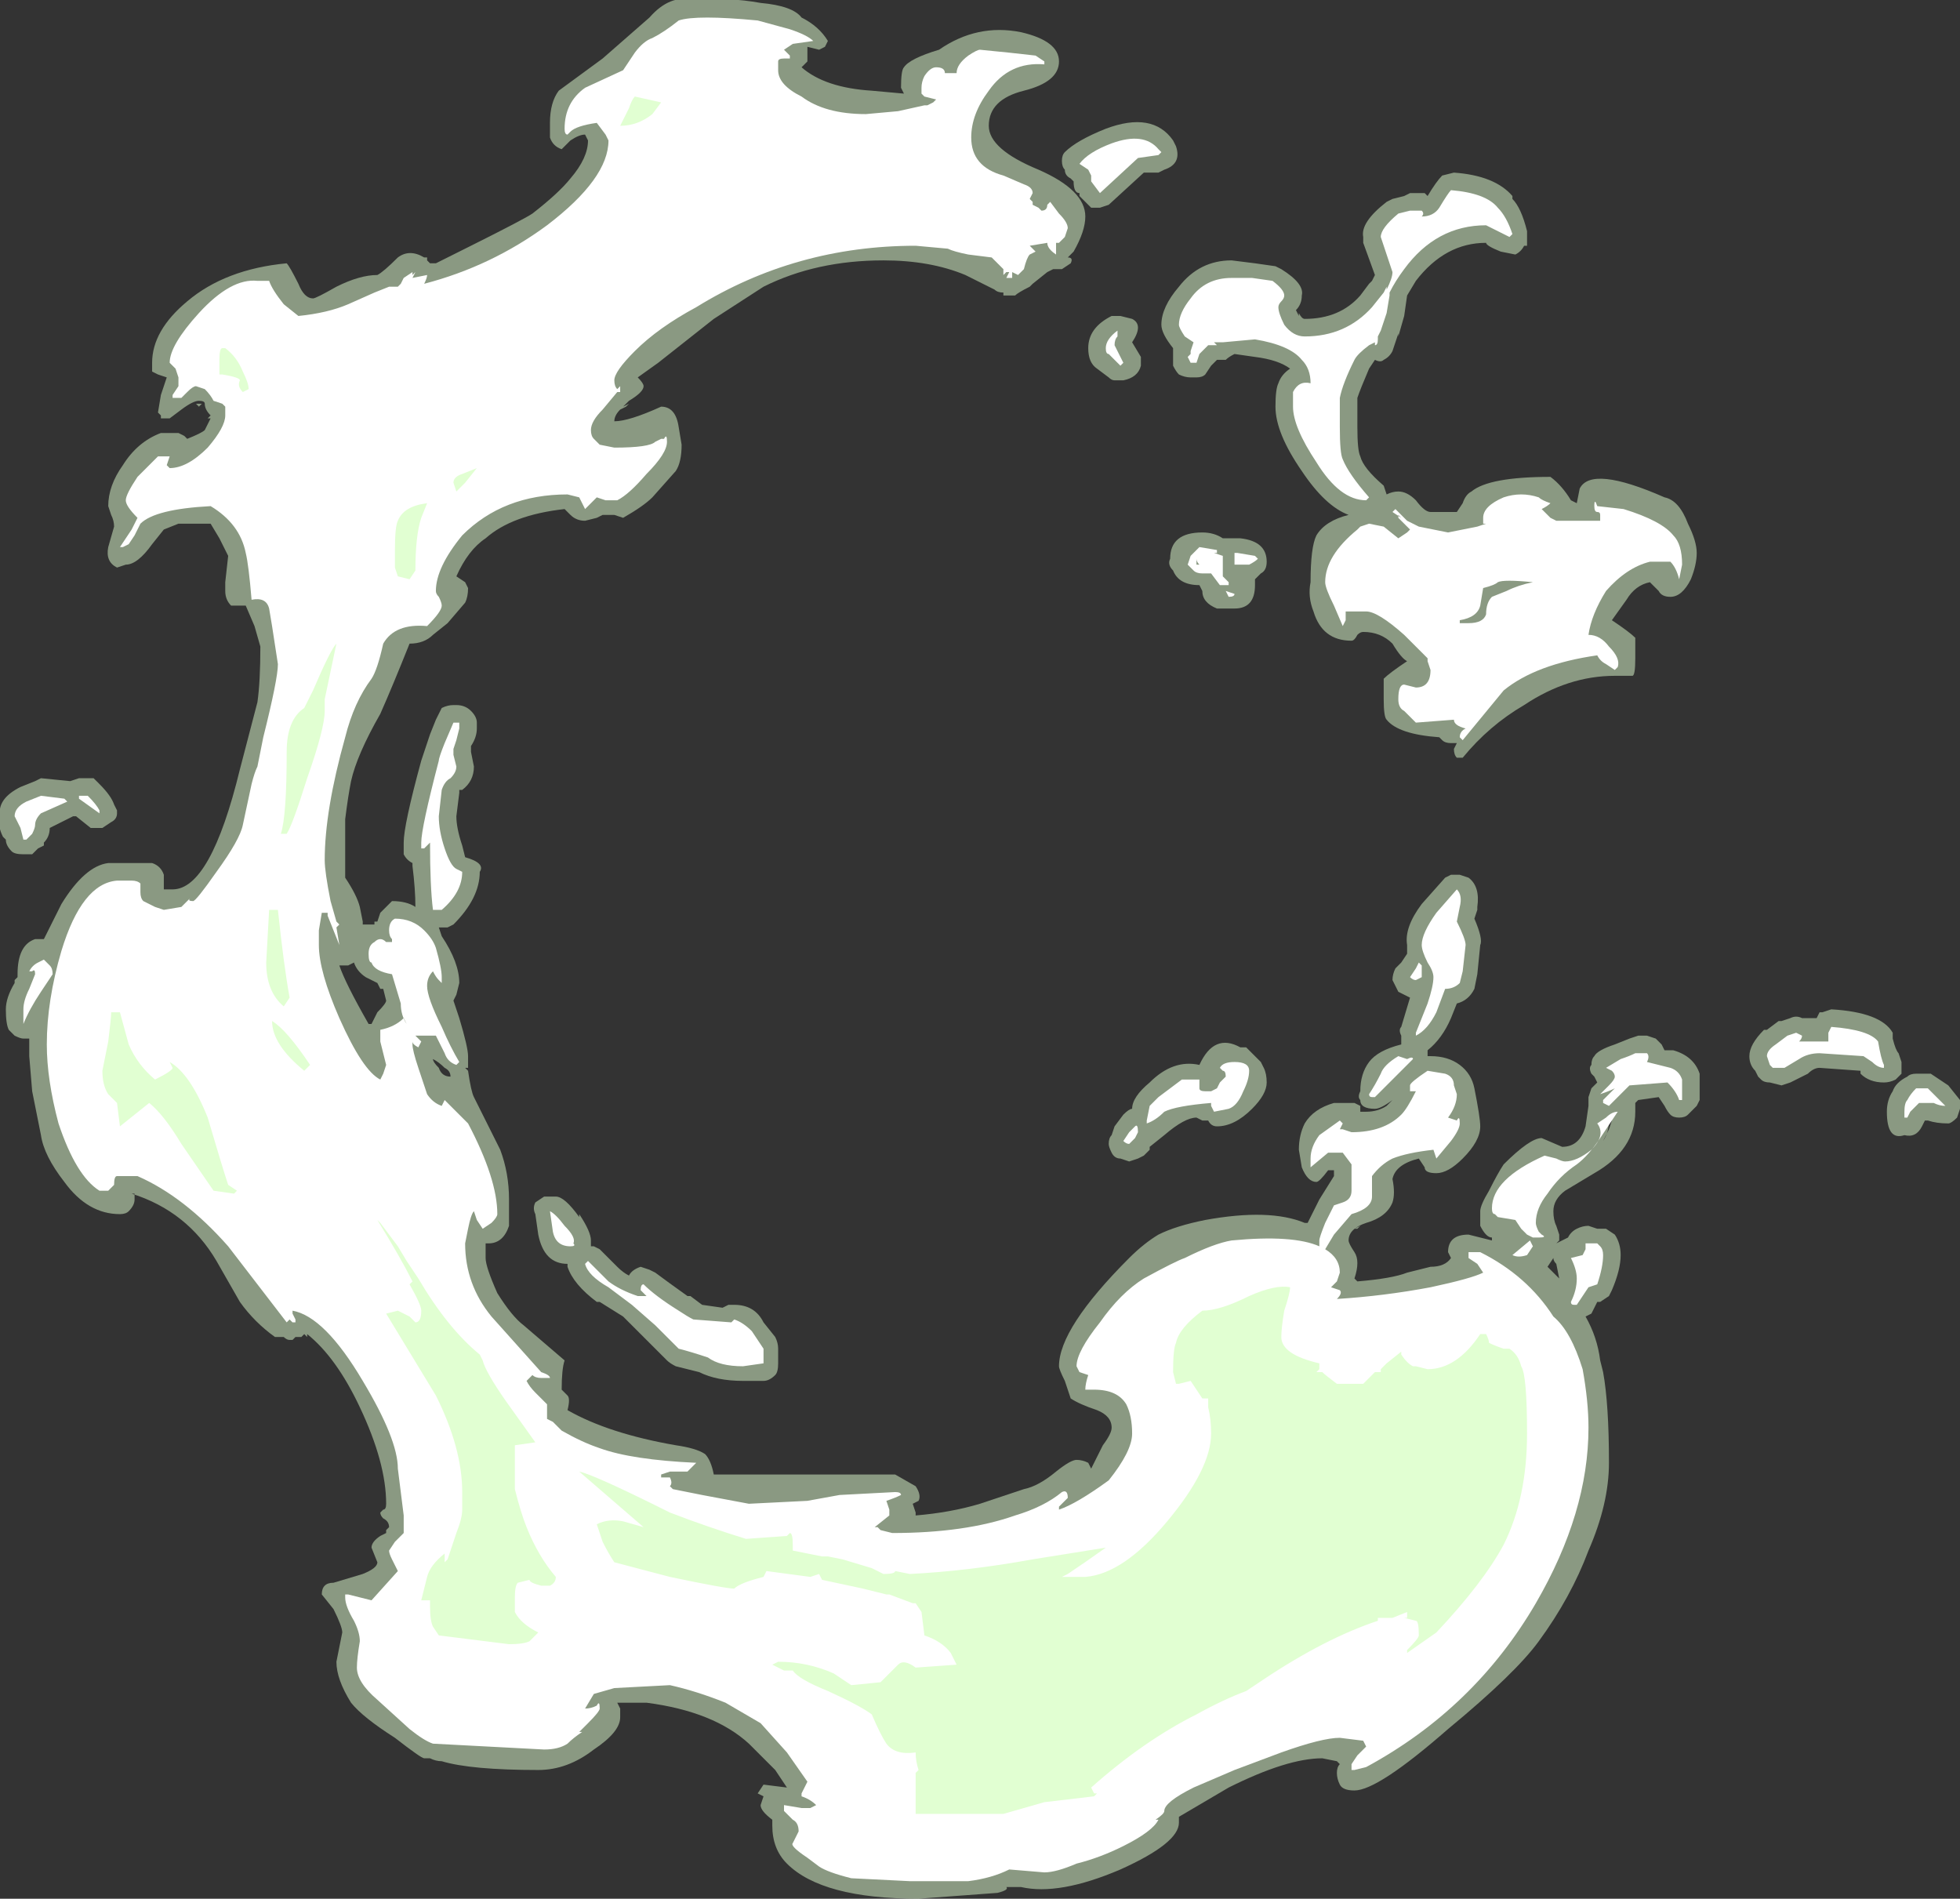 <?xml version="1.0" encoding="UTF-8" standalone="no"?>
<svg xmlns:ffdec="https://www.free-decompiler.com/flash" xmlns:xlink="http://www.w3.org/1999/xlink" ffdec:objectType="shape" height="32.45px" width="33.5px" xmlns="http://www.w3.org/2000/svg">
  <rect width="100%" height="100%" fill="#333333" stroke="none"/>
  <g transform="matrix(1.0, 0.0, 0.0, 1.0, 3.85, 55.75)">
    <path d="M25.0 -46.8 Q25.15 -46.5 25.15 -46.3 25.15 -46.1 25.05 -45.85 24.9 -45.55 24.7 -45.55 24.55 -45.55 24.5 -45.65 L24.35 -45.8 Q24.1 -45.75 23.95 -45.5 L23.7 -45.15 Q24.0 -44.95 24.1 -44.85 L24.1 -44.5 Q24.1 -44.2 24.05 -44.2 L23.75 -44.2 Q22.95 -44.2 22.2 -43.7 21.6 -43.35 21.15 -42.8 L21.05 -42.8 Q21.0 -42.85 21.0 -42.95 L21.05 -43.05 20.95 -43.05 Q20.85 -43.05 20.8 -43.1 L20.75 -43.15 Q20.05 -43.2 19.85 -43.45 19.8 -43.5 19.8 -43.8 19.8 -44.1 19.8 -44.15 19.9 -44.25 20.2 -44.45 20.1 -44.5 19.95 -44.75 19.75 -44.95 19.45 -44.95 19.4 -44.95 19.35 -44.9 19.3 -44.8 19.25 -44.8 18.75 -44.8 18.6 -45.3 18.5 -45.55 18.55 -45.8 18.55 -46.4 18.65 -46.6 18.8 -46.85 19.2 -46.95 18.8 -47.1 18.4 -47.7 17.95 -48.35 17.95 -48.8 17.95 -49.1 18.0 -49.2 18.05 -49.35 18.2 -49.45 18.0 -49.6 17.6 -49.65 L17.25 -49.7 Q17.15 -49.65 17.1 -49.6 L16.95 -49.6 16.85 -49.5 16.75 -49.35 Q16.7 -49.3 16.6 -49.3 L16.5 -49.3 Q16.4 -49.3 16.3 -49.35 16.25 -49.4 16.2 -49.5 L16.2 -49.7 Q16.2 -49.75 16.2 -49.8 16.0 -50.05 16.0 -50.2 16.0 -50.5 16.3 -50.85 16.65 -51.3 17.2 -51.3 L17.6 -51.25 17.95 -51.2 18.05 -51.15 Q18.45 -50.9 18.4 -50.7 18.4 -50.55 18.3 -50.45 L18.35 -50.35 18.35 -50.4 Q18.4 -50.3 18.45 -50.3 19.05 -50.3 19.4 -50.7 L19.55 -50.9 19.6 -50.95 19.65 -51.05 19.45 -51.6 19.45 -51.7 Q19.4 -51.95 19.85 -52.3 L19.95 -52.35 20.15 -52.4 20.25 -52.45 20.5 -52.45 20.55 -52.4 Q20.7 -52.65 20.8 -52.75 L21.0 -52.8 Q21.7 -52.75 22.0 -52.4 L22.0 -52.35 Q22.15 -52.2 22.25 -51.8 L22.25 -51.55 22.2 -51.55 Q22.15 -51.45 22.05 -51.4 L21.8 -51.45 Q21.55 -51.55 21.55 -51.6 20.85 -51.6 20.35 -50.95 L20.2 -50.7 20.15 -50.35 20.05 -50.0 20.05 -50.05 19.95 -49.75 Q19.9 -49.65 19.8 -49.6 19.75 -49.55 19.65 -49.6 L19.55 -49.45 Q19.4 -49.1 19.35 -48.95 L19.35 -48.45 Q19.35 -48.05 19.4 -47.95 19.45 -47.75 19.8 -47.45 L19.85 -47.3 Q19.95 -47.35 20.05 -47.35 20.2 -47.35 20.35 -47.2 20.5 -47.0 20.6 -47.0 L21.05 -47.0 21.15 -47.15 Q21.2 -47.3 21.3 -47.35 21.6 -47.6 22.65 -47.6 22.85 -47.45 23.0 -47.2 L23.1 -47.15 23.15 -47.4 Q23.35 -47.8 24.6 -47.25 24.85 -47.2 25.0 -46.8 M29.15 -37.4 L29.45 -37.2 29.65 -36.95 Q29.7 -36.9 29.65 -36.8 L29.6 -36.65 Q29.5 -36.55 29.45 -36.55 29.25 -36.55 29.1 -36.6 L29.1 -36.6 29.05 -36.6 29.0 -36.5 Q28.9 -36.3 28.7 -36.35 28.4 -36.25 28.4 -36.75 28.4 -36.95 28.5 -37.1 28.55 -37.25 28.75 -37.35 28.8 -37.4 28.9 -37.4 L29.15 -37.4 M25.2 -37.3 L25.2 -36.95 25.15 -36.85 25.0 -36.7 Q24.95 -36.65 24.85 -36.65 24.75 -36.65 24.7 -36.7 24.65 -36.75 24.6 -36.85 L24.5 -37.0 24.15 -36.95 24.1 -36.9 24.1 -36.75 Q24.1 -36.1 23.4 -35.7 L22.9 -35.4 Q22.7 -35.25 22.7 -35.05 22.7 -34.9 22.75 -34.8 L22.8 -34.65 22.8 -34.55 22.75 -34.5 22.95 -34.6 Q23.0 -34.7 23.1 -34.75 23.2 -34.8 23.3 -34.8 L23.45 -34.75 23.6 -34.75 23.75 -34.65 Q23.85 -34.5 23.85 -34.3 23.85 -34.05 23.7 -33.7 L23.65 -33.6 23.5 -33.5 23.45 -33.5 23.35 -33.3 23.25 -33.25 Q23.45 -32.9 23.5 -32.5 L23.55 -32.3 Q23.65 -31.75 23.65 -30.75 23.65 -30.05 23.3 -29.25 23.0 -28.45 22.45 -27.7 22.05 -27.15 20.9 -26.2 19.7 -25.15 19.3 -25.15 19.1 -25.15 19.05 -25.25 19.0 -25.35 19.0 -25.45 19.0 -25.55 19.05 -25.6 L19.0 -25.65 18.75 -25.7 Q18.15 -25.7 17.15 -25.2 L16.3 -24.7 16.3 -24.6 Q16.3 -24.25 15.3 -23.8 14.25 -23.35 13.6 -23.5 L13.35 -23.5 Q13.4 -23.45 13.2 -23.4 L11.85 -23.3 Q10.2 -23.3 9.6 -23.9 9.35 -24.15 9.35 -24.55 9.35 -24.6 9.35 -24.65 9.15 -24.8 9.15 -24.9 L9.2 -25.05 9.1 -25.1 9.2 -25.25 9.6 -25.2 9.4 -25.5 8.95 -25.95 Q8.35 -26.5 7.2 -26.65 L6.7 -26.65 6.75 -26.55 6.75 -26.4 Q6.75 -26.15 6.3 -25.85 5.85 -25.5 5.35 -25.5 4.2 -25.5 3.7 -25.65 3.6 -25.65 3.5 -25.7 L3.4 -25.7 Q3.35 -25.7 2.9 -26.05 2.35 -26.4 2.15 -26.65 1.9 -27.05 1.9 -27.35 L2.0 -27.85 Q2.0 -27.95 1.85 -28.25 L1.65 -28.5 Q1.65 -28.7 1.85 -28.7 L2.35 -28.85 Q2.6 -28.95 2.6 -29.05 L2.5 -29.3 Q2.5 -29.4 2.65 -29.5 L2.75 -29.55 2.75 -29.6 2.8 -29.65 Q2.8 -29.75 2.7 -29.8 2.65 -29.85 2.65 -29.9 L2.7 -29.95 Q2.75 -29.95 2.75 -30.05 2.75 -30.75 2.3 -31.7 1.9 -32.55 1.4 -32.95 L1.4 -32.9 1.35 -32.95 1.3 -32.9 1.2 -32.9 1.15 -32.85 1.1 -32.85 Q1.05 -32.85 1.0 -32.9 L0.85 -32.9 Q0.5 -33.15 0.25 -33.5 L-0.15 -34.2 Q-0.65 -35.05 -1.6 -35.35 L-1.55 -35.35 -1.55 -35.25 Q-1.55 -35.15 -1.65 -35.05 -1.7 -35.0 -1.8 -35.0 -2.35 -35.0 -2.75 -35.55 -3.1 -36.0 -3.15 -36.35 L-3.3 -37.1 -3.35 -37.7 -3.35 -38.0 -3.45 -38.0 Q-3.5 -38.0 -3.6 -38.05 L-3.7 -38.15 Q-3.75 -38.25 -3.75 -38.5 -3.75 -38.7 -3.6 -38.95 L-3.6 -39.0 -3.55 -39.05 -3.55 -39.1 Q-3.55 -39.6 -3.25 -39.7 L-3.1 -39.7 -2.8 -40.3 Q-2.4 -40.95 -2.0 -41.0 L-1.25 -41.0 Q-1.1 -40.95 -1.05 -40.8 L-1.05 -40.55 -0.9 -40.55 Q-0.25 -40.55 0.25 -42.6 L0.55 -43.75 Q0.6 -44.1 0.6 -44.7 L0.5 -45.05 0.35 -45.4 0.1 -45.4 Q0.0 -45.5 0.0 -45.65 L0.0 -45.8 0.05 -46.25 -0.1 -46.55 -0.25 -46.8 -0.8 -46.8 -1.05 -46.7 -1.25 -46.45 Q-1.5 -46.1 -1.7 -46.1 L-1.85 -46.05 Q-2.05 -46.15 -2.0 -46.4 L-1.9 -46.75 Q-1.9 -46.85 -1.95 -46.95 L-2.0 -47.1 Q-2.0 -47.45 -1.75 -47.8 -1.5 -48.2 -1.1 -48.35 L-0.8 -48.35 -0.7 -48.3 -0.65 -48.25 Q-0.4 -48.35 -0.35 -48.4 -0.3 -48.5 -0.25 -48.6 L-0.3 -48.6 -0.25 -48.65 Q-0.35 -48.75 -0.35 -48.85 -0.35 -48.9 -0.45 -48.9 -0.55 -48.9 -0.75 -48.75 L-0.95 -48.6 -1.1 -48.6 -1.1 -48.65 -1.15 -48.7 -1.1 -49.0 -1.0 -49.3 -1.15 -49.35 -1.25 -49.4 -1.25 -49.55 Q-1.25 -50.1 -0.65 -50.6 0.0 -51.15 1.05 -51.25 1.1 -51.2 1.25 -50.9 1.35 -50.65 1.5 -50.65 1.55 -50.65 1.9 -50.85 2.3 -51.05 2.6 -51.05 2.7 -51.1 2.95 -51.35 3.15 -51.5 3.4 -51.35 L3.45 -51.35 3.45 -51.3 3.5 -51.25 3.6 -51.25 4.2 -51.55 Q5.1 -52.0 5.25 -52.1 5.7 -52.45 5.9 -52.7 6.2 -53.05 6.2 -53.35 L6.15 -53.45 Q6.05 -53.45 5.9 -53.35 L5.75 -53.2 Q5.6 -53.25 5.55 -53.4 L5.55 -53.65 Q5.55 -54.0 5.7 -54.2 L6.45 -54.75 7.25 -55.45 Q7.6 -55.85 8.0 -55.75 8.6 -55.8 9.15 -55.7 9.7 -55.65 9.85 -55.45 10.15 -55.3 10.3 -55.05 L10.25 -54.95 10.15 -54.9 9.95 -54.95 9.95 -54.7 9.85 -54.6 Q10.25 -54.25 11.05 -54.2 L11.6 -54.15 11.55 -54.25 Q11.55 -54.55 11.6 -54.6 11.7 -54.75 12.2 -54.9 12.85 -55.35 13.6 -55.2 14.25 -55.05 14.25 -54.7 14.25 -54.35 13.65 -54.2 13.05 -54.05 13.05 -53.6 13.05 -53.2 13.9 -52.85 14.7 -52.5 14.7 -52.05 14.7 -51.8 14.5 -51.45 L14.4 -51.35 Q14.5 -51.35 14.45 -51.25 L14.3 -51.15 14.15 -51.15 14.05 -51.1 13.8 -50.9 13.75 -50.85 Q13.55 -50.75 13.5 -50.7 L13.3 -50.7 13.3 -50.75 Q13.2 -50.75 13.15 -50.8 L12.65 -51.05 Q12.05 -51.3 11.25 -51.3 10.1 -51.3 9.2 -50.85 L8.35 -50.3 7.4 -49.55 7.05 -49.3 Q7.15 -49.2 7.15 -49.15 7.15 -49.05 6.9 -48.9 L6.8 -48.8 6.9 -48.85 6.85 -48.8 6.75 -48.75 Q6.65 -48.65 6.65 -48.55 6.9 -48.55 7.45 -48.8 7.7 -48.8 7.75 -48.45 L7.8 -48.15 Q7.8 -47.85 7.7 -47.7 L7.3 -47.25 Q7.15 -47.1 6.8 -46.9 L6.65 -46.95 6.45 -46.95 6.35 -46.9 6.15 -46.85 Q6.0 -46.85 5.9 -46.95 L5.8 -47.05 Q4.9 -46.95 4.45 -46.55 4.15 -46.35 3.95 -45.9 L4.1 -45.8 4.15 -45.7 Q4.15 -45.55 4.1 -45.45 L3.8 -45.1 3.55 -44.9 Q3.4 -44.75 3.15 -44.75 2.85 -44.0 2.65 -43.55 2.25 -42.85 2.15 -42.4 2.1 -42.15 2.05 -41.75 L2.05 -40.75 Q2.25 -40.45 2.3 -40.25 L2.35 -40.0 2.35 -39.95 2.55 -39.95 2.55 -40.0 2.6 -40.0 2.65 -40.15 2.85 -40.35 Q3.1 -40.35 3.25 -40.25 3.25 -40.55 3.2 -40.95 L3.2 -41.0 Q3.1 -41.05 3.05 -41.15 L3.05 -41.35 Q3.05 -41.65 3.35 -42.75 3.4 -42.9 3.5 -43.2 L3.6 -43.45 Q3.65 -43.55 3.7 -43.65 3.8 -43.7 3.9 -43.7 L3.95 -43.7 Q4.1 -43.7 4.2 -43.6 4.3 -43.5 4.3 -43.4 L4.3 -43.3 Q4.3 -43.15 4.2 -43.0 L4.2 -42.9 4.25 -42.65 Q4.25 -42.4 4.05 -42.25 L4.0 -42.25 4.0 -42.2 3.95 -41.8 Q3.95 -41.6 4.05 -41.3 L4.1 -41.1 Q4.45 -41.0 4.35 -40.85 4.35 -40.4 3.9 -39.95 L3.8 -39.9 3.65 -39.9 3.7 -39.75 Q4.0 -39.3 4.0 -38.95 L3.95 -38.75 3.9 -38.65 4.0 -38.35 Q4.15 -37.85 4.15 -37.7 L4.15 -37.5 4.1 -37.5 4.15 -37.45 Q4.2 -37.1 4.25 -37.0 L4.7 -36.1 Q4.85 -35.7 4.85 -35.25 4.85 -34.95 4.85 -34.8 4.75 -34.5 4.5 -34.5 L4.45 -34.5 4.45 -34.25 Q4.45 -34.1 4.65 -33.65 4.9 -33.25 5.1 -33.1 L5.8 -32.5 Q5.75 -32.35 5.75 -32.0 L5.85 -31.9 Q5.9 -31.85 5.85 -31.65 6.55 -31.25 7.7 -31.05 8.05 -31.0 8.2 -30.9 8.3 -30.8 8.35 -30.55 L11.45 -30.55 11.8 -30.35 Q11.9 -30.2 11.85 -30.1 L11.75 -30.05 11.8 -29.9 11.8 -29.85 Q12.4 -29.9 12.9 -30.05 L13.65 -30.3 Q13.9 -30.35 14.2 -30.6 14.45 -30.8 14.55 -30.8 14.65 -30.8 14.75 -30.75 L14.8 -30.65 15.0 -31.05 Q15.15 -31.25 15.15 -31.35 15.15 -31.55 14.9 -31.65 14.6 -31.75 14.45 -31.85 L14.35 -32.15 Q14.25 -32.35 14.25 -32.4 14.25 -33.05 15.45 -34.25 15.7 -34.5 15.95 -34.65 16.25 -34.8 16.75 -34.9 17.85 -35.1 18.45 -34.85 L18.5 -34.85 18.7 -35.25 18.95 -35.65 18.95 -35.75 18.85 -35.75 Q18.7 -35.55 18.65 -35.55 18.5 -35.55 18.4 -35.8 L18.35 -36.1 Q18.35 -36.35 18.45 -36.55 18.6 -36.8 18.95 -36.9 L19.3 -36.9 19.4 -36.85 19.4 -36.75 19.5 -36.75 Q19.7 -36.75 19.85 -36.85 L19.95 -36.95 Q19.75 -36.8 19.65 -36.8 19.4 -36.8 19.4 -36.95 19.35 -37.0 19.4 -37.1 19.4 -37.4 19.55 -37.6 19.7 -37.8 20.1 -37.9 L20.1 -38.05 Q20.05 -38.15 20.1 -38.2 L20.25 -38.7 Q20.15 -38.75 20.05 -38.8 20.0 -38.9 19.95 -39.0 19.95 -39.1 20.0 -39.2 L20.1 -39.3 20.2 -39.45 20.2 -39.6 Q20.15 -39.9 20.45 -40.3 L20.85 -40.75 20.95 -40.8 21.1 -40.8 21.25 -40.75 Q21.45 -40.6 21.4 -40.25 L21.4 -40.2 21.35 -40.05 Q21.5 -39.7 21.45 -39.6 L21.4 -39.1 21.35 -38.85 Q21.25 -38.65 21.05 -38.6 L20.95 -38.35 Q20.8 -38.0 20.55 -37.8 L20.55 -37.7 20.6 -37.7 Q20.9 -37.7 21.1 -37.55 21.3 -37.4 21.35 -37.15 21.45 -36.65 21.45 -36.5 21.45 -36.25 21.15 -35.95 20.9 -35.7 20.7 -35.7 20.5 -35.7 20.5 -35.8 L20.4 -35.95 Q20.0 -35.85 19.95 -35.6 20.0 -35.35 19.95 -35.2 19.85 -34.95 19.5 -34.85 19.2 -34.75 19.2 -34.55 19.2 -34.5 19.3 -34.35 19.4 -34.2 19.3 -33.9 L19.35 -33.85 Q19.95 -33.9 20.2 -34.0 L20.6 -34.1 Q20.85 -34.1 20.95 -34.25 L20.9 -34.35 Q20.9 -34.65 21.25 -34.65 L21.65 -34.55 21.65 -34.6 Q21.55 -34.6 21.45 -34.8 L21.45 -35.05 Q21.45 -35.15 21.6 -35.4 21.75 -35.7 21.85 -35.85 22.3 -36.3 22.5 -36.3 L22.85 -36.15 Q23.15 -36.15 23.25 -36.5 L23.3 -36.85 23.3 -37.0 23.35 -37.15 23.45 -37.25 23.4 -37.35 23.35 -37.4 Q23.3 -37.5 23.35 -37.55 23.35 -37.65 23.4 -37.7 23.45 -37.8 23.75 -37.9 L24.0 -38.0 24.15 -38.05 24.3 -38.05 24.45 -38.0 24.55 -37.9 24.6 -37.8 24.75 -37.8 Q25.1 -37.7 25.2 -37.4 L25.2 -37.3 M23.55 -36.25 L23.65 -36.45 23.7 -36.6 23.65 -36.6 Q23.65 -36.4 23.55 -36.25 M27.95 -37.45 L27.25 -37.5 Q27.15 -37.5 27.05 -37.4 L26.75 -37.25 26.6 -37.2 26.4 -37.25 Q26.3 -37.25 26.25 -37.3 L26.2 -37.35 26.15 -37.45 Q26.05 -37.55 26.05 -37.7 26.05 -37.9 26.3 -38.15 L26.35 -38.15 26.55 -38.3 26.6 -38.3 26.75 -38.35 Q26.85 -38.4 26.95 -38.35 L27.2 -38.35 27.25 -38.45 27.3 -38.45 27.45 -38.5 Q28.3 -38.45 28.5 -38.1 L28.5 -38.0 Q28.55 -37.8 28.6 -37.75 L28.65 -37.6 28.65 -37.4 28.55 -37.3 Q28.45 -37.25 28.35 -37.25 28.1 -37.25 27.95 -37.4 L27.95 -37.45 M16.25 -53.25 Q16.3 -53.1 16.25 -53.0 16.2 -52.9 16.05 -52.85 L15.95 -52.8 15.7 -52.8 15.1 -52.25 14.95 -52.2 14.8 -52.2 14.6 -52.4 14.6 -52.45 Q14.5 -52.45 14.5 -52.65 L14.45 -52.7 Q14.35 -52.75 14.35 -52.85 14.3 -52.9 14.3 -53.0 14.3 -53.1 14.35 -53.15 14.55 -53.35 15.05 -53.55 15.85 -53.85 16.2 -53.35 L16.25 -53.25 M15.3 -50.35 L15.5 -50.3 Q15.7 -50.2 15.5 -49.9 L15.65 -49.65 Q15.65 -49.55 15.65 -49.5 15.6 -49.3 15.35 -49.25 L15.2 -49.25 Q15.15 -49.25 15.1 -49.3 L14.9 -49.45 Q14.75 -49.55 14.75 -49.8 14.75 -50.15 15.15 -50.35 L15.3 -50.35 M16.15 -46.2 Q16.15 -46.65 16.7 -46.65 16.9 -46.65 17.05 -46.55 L17.35 -46.55 Q17.8 -46.5 17.8 -46.15 17.8 -46.0 17.7 -45.95 L17.6 -45.85 17.6 -45.75 Q17.6 -45.35 17.25 -45.35 L16.95 -45.35 Q16.7 -45.45 16.7 -45.65 L16.65 -45.75 Q16.3 -45.75 16.2 -46.0 16.1 -46.1 16.15 -46.2 M6.1 -53.3 L6.1 -53.3 M0.3 -42.75 L0.3 -42.75 M3.85 -39.6 L3.85 -39.6 M1.95 -39.25 Q2.05 -38.95 2.45 -38.25 L2.5 -38.25 2.6 -38.45 Q2.75 -38.6 2.75 -38.65 L2.7 -38.85 2.65 -38.85 2.6 -38.95 2.4 -39.05 Q2.25 -39.15 2.2 -39.3 L2.1 -39.25 1.95 -39.25 M3.75 -37.5 Q3.65 -37.6 3.55 -37.65 3.55 -37.6 3.65 -37.5 3.7 -37.35 3.85 -37.35 3.85 -37.45 3.75 -37.5 M5.3 -35.2 L5.45 -35.3 5.65 -35.3 Q5.8 -35.3 6.05 -34.95 L6.05 -35.0 Q6.25 -34.7 6.25 -34.55 L6.25 -34.45 6.3 -34.45 6.4 -34.4 6.7 -34.1 Q6.8 -34.0 6.9 -33.95 6.95 -34.05 7.1 -34.1 L7.25 -34.05 7.35 -34.0 Q7.55 -33.85 7.9 -33.6 L7.95 -33.6 8.15 -33.45 8.5 -33.4 8.6 -33.45 8.7 -33.45 Q9.05 -33.45 9.2 -33.15 L9.4 -32.9 Q9.45 -32.8 9.45 -32.7 L9.45 -32.45 Q9.45 -32.3 9.4 -32.25 9.3 -32.15 9.2 -32.15 L8.85 -32.15 Q8.4 -32.15 8.1 -32.3 L7.7 -32.4 Q7.6 -32.45 7.55 -32.5 L6.8 -33.25 6.4 -33.5 6.35 -33.5 Q5.95 -33.8 5.85 -34.1 L5.85 -34.15 Q5.45 -34.15 5.35 -34.65 L5.3 -35.0 Q5.25 -35.1 5.3 -35.2 M7.6 -30.35 L7.55 -30.3 7.6 -30.3 7.6 -30.35 M17.7 -37.6 L17.75 -37.5 Q17.8 -37.4 17.8 -37.25 17.8 -37.05 17.55 -36.8 17.25 -36.5 16.95 -36.5 16.85 -36.5 16.8 -36.6 L16.7 -36.6 16.6 -36.65 Q16.4 -36.65 16.05 -36.35 L15.8 -36.15 15.8 -36.1 15.7 -36.0 15.6 -35.95 15.45 -35.9 15.3 -35.95 Q15.2 -35.95 15.15 -36.05 15.1 -36.15 15.1 -36.2 15.1 -36.3 15.15 -36.35 L15.2 -36.5 15.35 -36.7 Q15.45 -36.8 15.5 -36.8 15.5 -37.0 15.8 -37.25 16.2 -37.65 16.65 -37.55 16.9 -38.1 17.35 -37.85 L17.45 -37.85 17.7 -37.6 M18.9 -35.8 L18.9 -35.8 M22.7 -34.25 L22.6 -34.1 22.8 -33.9 22.75 -34.15 Q22.7 -34.2 22.7 -34.25 M19.4 -34.8 L19.35 -34.75 19.3 -34.75 19.4 -34.8 M-0.5 -48.85 L-0.4 -48.85 -0.45 -48.8 -0.5 -48.85 M-1.05 -49.3 L-1.05 -49.3 M-0.3 -46.8 L-0.3 -46.8 M-2.25 -42.45 L-2.15 -42.35 Q-1.95 -42.15 -1.9 -42.0 L-1.85 -41.9 -1.85 -41.85 Q-1.85 -41.75 -1.95 -41.7 L-2.1 -41.6 -2.3 -41.6 -2.55 -41.8 -2.6 -41.8 -3.0 -41.6 Q-3.0 -41.45 -3.1 -41.35 L-3.1 -41.3 -3.2 -41.25 Q-3.25 -41.2 -3.3 -41.15 L-3.45 -41.15 Q-3.6 -41.15 -3.65 -41.2 -3.75 -41.3 -3.75 -41.4 L-3.8 -41.45 Q-3.9 -41.65 -3.85 -41.8 -3.9 -42.1 -3.5 -42.3 L-3.25 -42.4 -3.15 -42.45 -2.65 -42.4 -2.5 -42.45 -2.25 -42.45" fill="#e1ffd2" fill-opacity="0.502" fill-rule="evenodd" stroke="none"/>
    <path d="M23.5 -46.85 L23.5 -46.95 Q23.5 -47.0 23.45 -47.0 23.4 -47.0 23.4 -47.1 23.4 -47.25 23.45 -47.1 L23.9 -47.05 Q24.55 -46.85 24.75 -46.6 24.9 -46.45 24.9 -46.1 L24.85 -45.85 Q24.8 -46.05 24.7 -46.15 L24.35 -46.15 Q23.95 -46.05 23.6 -45.65 23.35 -45.25 23.3 -44.9 23.5 -44.9 23.65 -44.7 23.85 -44.5 23.8 -44.35 L23.75 -44.3 23.6 -44.4 Q23.5 -44.45 23.45 -44.55 22.4 -44.4 21.85 -43.95 L21.15 -43.1 21.1 -43.15 Q21.1 -43.25 21.2 -43.3 21.0 -43.35 21.0 -43.45 L20.35 -43.4 20.15 -43.6 Q20.05 -43.65 20.05 -43.8 20.05 -44.05 20.15 -44.05 L20.35 -44.0 Q20.6 -44.0 20.6 -44.3 L20.55 -44.45 20.55 -44.5 20.15 -44.9 Q19.7 -45.3 19.5 -45.3 L19.15 -45.3 Q19.15 -45.25 19.15 -45.2 L19.15 -45.15 19.1 -45.05 18.95 -45.4 Q18.8 -45.7 18.8 -45.8 18.8 -46.25 19.35 -46.7 L19.4 -46.75 19.55 -46.8 19.8 -46.75 20.05 -46.55 20.2 -46.65 20.25 -46.7 20.05 -46.9 20.05 -46.95 20.1 -46.9 19.95 -47.0 20.0 -47.05 20.2 -46.85 20.4 -46.75 20.9 -46.65 21.4 -46.75 21.55 -46.8 21.5 -46.8 21.5 -46.9 Q21.5 -47.1 21.85 -47.25 22.15 -47.35 22.45 -47.25 22.5 -47.2 22.65 -47.15 22.6 -47.1 22.5 -47.05 L22.65 -46.9 22.75 -46.85 23.5 -46.85 M29.25 -37.0 L29.4 -36.85 Q29.3 -36.85 29.2 -36.9 L28.95 -36.9 28.8 -36.75 28.75 -36.65 28.7 -36.65 28.7 -36.75 Q28.7 -36.9 28.75 -36.95 28.8 -37.05 28.9 -37.15 L29.1 -37.15 29.25 -37.0 M24.9 -37.3 L24.9 -36.95 24.85 -36.95 Q24.8 -37.1 24.65 -37.25 L24.0 -37.2 23.65 -36.85 23.55 -36.9 23.55 -36.95 23.75 -37.15 Q23.65 -37.1 23.5 -37.05 L23.65 -37.2 Q23.75 -37.3 23.75 -37.35 23.75 -37.4 23.7 -37.45 L23.6 -37.5 23.85 -37.65 Q24.0 -37.7 24.1 -37.75 L24.3 -37.75 Q24.35 -37.7 24.3 -37.6 L24.7 -37.5 Q24.85 -37.45 24.9 -37.3 M23.5 -36.3 Q23.3 -36.0 23.1 -35.85 22.8 -35.65 22.6 -35.35 22.4 -35.1 22.4 -34.85 22.4 -34.8 22.45 -34.7 L22.5 -34.65 Q22.6 -34.6 22.45 -34.6 L22.35 -34.6 22.25 -34.65 22.15 -34.75 22.05 -34.9 21.75 -34.95 21.7 -35.0 Q21.65 -35.0 21.65 -35.1 21.65 -35.6 22.55 -36.0 L22.75 -35.95 Q22.85 -35.9 22.9 -35.9 23.1 -35.9 23.35 -36.1 23.6 -36.35 23.45 -36.55 L23.6 -36.65 Q23.7 -36.75 23.8 -36.75 L23.5 -36.3 M28.0 -37.7 L27.25 -37.75 Q27.05 -37.75 26.9 -37.65 L26.65 -37.5 26.45 -37.5 26.4 -37.55 26.35 -37.7 Q26.35 -37.8 26.5 -37.9 L26.7 -38.05 26.85 -38.1 26.95 -38.05 Q26.95 -38.0 26.9 -37.95 L27.4 -37.95 27.4 -38.1 27.45 -38.2 Q28.1 -38.15 28.25 -37.95 28.3 -37.65 28.35 -37.55 L28.35 -37.5 Q28.25 -37.5 28.15 -37.6 L28.0 -37.7 M23.45 -34.5 L23.5 -34.45 Q23.55 -34.4 23.55 -34.3 23.55 -34.1 23.45 -33.8 L23.3 -33.75 23.1 -33.45 23.05 -33.45 Q23.0 -33.45 23.0 -33.5 23.1 -33.7 23.1 -33.9 23.1 -34.05 23.0 -34.25 L23.2 -34.3 23.25 -34.4 23.25 -34.5 23.45 -34.5 M23.3 -31.35 Q23.3 -29.9 22.4 -28.35 21.35 -26.55 19.5 -25.55 L19.3 -25.5 19.25 -25.5 19.25 -25.6 19.35 -25.75 19.5 -25.9 19.45 -26.0 19.05 -26.05 Q18.75 -26.05 18.05 -25.8 L17.25 -25.5 16.55 -25.2 Q16.05 -24.95 16.05 -24.8 16.05 -24.75 15.9 -24.65 L15.95 -24.65 Q15.85 -24.45 15.35 -24.2 14.95 -24.0 14.55 -23.9 14.2 -23.75 14.0 -23.75 L13.4 -23.8 Q13.1 -23.65 12.7 -23.6 L11.7 -23.6 10.7 -23.65 Q10.3 -23.75 10.15 -23.85 L9.95 -24.0 Q9.65 -24.2 9.7 -24.25 L9.8 -24.45 Q9.8 -24.6 9.7 -24.65 L9.55 -24.8 9.55 -24.9 9.85 -24.85 10.0 -24.85 10.1 -24.9 Q10.0 -25.0 9.85 -25.05 L9.85 -25.1 9.95 -25.3 9.6 -25.8 9.15 -26.3 8.55 -26.65 Q8.05 -26.85 7.6 -26.95 L6.65 -26.9 6.3 -26.8 6.15 -26.55 Q6.25 -26.55 6.35 -26.6 6.4 -26.7 6.4 -26.55 6.4 -26.5 6.2 -26.3 L6.05 -26.15 6.1 -26.15 Q5.95 -26.05 5.85 -25.95 5.7 -25.85 5.45 -25.85 L3.55 -25.95 Q3.4 -26.0 3.15 -26.2 L2.6 -26.7 Q2.25 -27.0 2.25 -27.25 2.25 -27.4 2.3 -27.7 2.3 -27.85 2.2 -28.05 2.05 -28.3 2.05 -28.45 L2.05 -28.5 2.1 -28.5 2.5 -28.4 2.95 -28.9 2.85 -29.1 Q2.8 -29.2 2.8 -29.25 L2.9 -29.4 3.05 -29.55 3.05 -29.85 2.95 -30.65 Q2.95 -31.15 2.35 -32.15 1.7 -33.25 1.15 -33.35 L1.15 -33.3 1.2 -33.2 1.2 -33.15 1.15 -33.15 1.1 -33.2 1.05 -33.15 0.05 -34.45 Q-0.7 -35.3 -1.5 -35.65 L-1.85 -35.65 Q-1.9 -35.65 -1.9 -35.5 L-2.0 -35.4 -2.15 -35.4 Q-2.55 -35.65 -2.85 -36.55 -3.05 -37.3 -3.05 -37.9 -3.05 -38.65 -2.8 -39.5 -2.45 -40.65 -1.85 -40.7 L-1.6 -40.7 Q-1.5 -40.7 -1.45 -40.65 L-1.45 -40.5 Q-1.45 -40.4 -1.4 -40.35 L-1.2 -40.25 -1.05 -40.2 -0.75 -40.25 -0.6 -40.4 Q-0.65 -40.35 -0.55 -40.35 -0.5 -40.35 -0.15 -40.85 0.25 -41.4 0.3 -41.65 L0.45 -42.35 Q0.5 -42.55 0.55 -42.65 L0.65 -43.15 Q0.9 -44.15 0.9 -44.4 L0.8 -45.05 0.75 -45.35 Q0.7 -45.55 0.45 -45.5 0.4 -46.1 0.35 -46.3 0.25 -46.8 -0.25 -47.1 -1.2 -47.05 -1.45 -46.8 L-1.55 -46.6 -1.65 -46.45 -1.75 -46.4 -1.8 -46.4 -1.6 -46.7 -1.5 -46.9 Q-1.7 -47.1 -1.7 -47.2 -1.7 -47.3 -1.5 -47.6 L-1.15 -47.95 -0.95 -47.95 -1.0 -47.8 -0.95 -47.75 Q-0.65 -47.75 -0.3 -48.1 0.0 -48.45 0.0 -48.65 L0.0 -48.8 -0.05 -48.85 -0.2 -48.9 Q-0.25 -49.0 -0.35 -49.1 L-0.5 -49.15 Q-0.55 -49.15 -0.65 -49.05 L-0.75 -48.95 -0.9 -48.95 -0.9 -49.0 -0.8 -49.15 Q-0.8 -49.2 -0.8 -49.3 L-0.85 -49.45 -0.95 -49.55 Q-0.95 -49.85 -0.45 -50.4 0.1 -51.0 0.55 -50.95 L0.75 -50.95 Q0.8 -50.8 1.0 -50.55 L1.25 -50.35 Q1.75 -50.4 2.1 -50.55 L2.55 -50.75 2.8 -50.85 2.95 -50.85 3.0 -50.9 3.05 -51.0 3.2 -51.1 3.2 -51.05 3.25 -51.1 3.2 -51.0 3.45 -51.05 Q3.45 -51.0 3.4 -50.9 4.55 -51.2 5.5 -51.9 6.55 -52.7 6.55 -53.35 L6.5 -53.45 6.35 -53.65 Q6.0 -53.6 5.9 -53.5 L5.85 -53.45 Q5.8 -53.45 5.8 -53.55 5.8 -54.0 6.15 -54.25 L6.8 -54.55 7.0 -54.85 Q7.15 -55.05 7.3 -55.1 7.5 -55.2 7.75 -55.4 8.05 -55.5 9.1 -55.4 L9.65 -55.25 Q9.95 -55.15 10.05 -55.05 L9.7 -55.0 9.55 -54.9 9.65 -54.8 9.65 -54.75 9.55 -54.75 Q9.45 -54.75 9.45 -54.7 L9.45 -54.55 Q9.45 -54.3 9.85 -54.1 10.25 -53.8 10.95 -53.8 L11.5 -53.85 11.95 -53.95 12.0 -53.95 12.1 -54.0 12.15 -54.05 11.95 -54.1 11.9 -54.15 11.9 -54.25 Q11.9 -54.35 11.95 -54.45 12.05 -54.6 12.15 -54.6 12.3 -54.6 12.3 -54.5 L12.5 -54.5 Q12.5 -54.65 12.7 -54.8 12.85 -54.9 12.9 -54.9 L13.4 -54.85 13.85 -54.8 14.0 -54.7 14.0 -54.65 Q13.4 -54.7 13.05 -54.2 12.75 -53.8 12.75 -53.4 12.75 -52.9 13.3 -52.75 L13.65 -52.6 Q13.8 -52.55 13.8 -52.45 L13.75 -52.35 13.8 -52.3 13.8 -52.25 13.9 -52.2 13.95 -52.15 Q14.05 -52.15 14.05 -52.25 L14.1 -52.3 14.25 -52.1 Q14.4 -51.95 14.4 -51.85 L14.35 -51.7 14.25 -51.6 14.2 -51.6 14.2 -51.4 Q14.05 -51.5 14.05 -51.6 L13.75 -51.55 13.85 -51.45 13.75 -51.4 Q13.7 -51.35 13.65 -51.15 L13.55 -51.05 13.45 -51.1 13.45 -51.0 13.35 -51.0 13.4 -51.1 13.35 -51.1 13.3 -51.05 13.3 -51.15 13.25 -51.2 Q13.15 -51.3 13.1 -51.35 L12.7 -51.4 Q12.45 -51.45 12.35 -51.5 L11.8 -51.55 Q9.75 -51.55 8.05 -50.5 7.4 -50.15 7.0 -49.75 6.65 -49.4 6.65 -49.25 6.65 -49.15 6.7 -49.1 L6.75 -49.15 6.75 -49.05 6.7 -49.05 6.45 -48.75 Q6.25 -48.55 6.25 -48.4 6.25 -48.3 6.3 -48.25 L6.4 -48.15 6.65 -48.1 Q7.25 -48.1 7.35 -48.2 L7.45 -48.25 7.5 -48.25 Q7.55 -48.35 7.55 -48.2 7.55 -48.0 7.2 -47.65 6.9 -47.3 6.7 -47.2 L6.5 -47.2 6.35 -47.25 6.15 -47.05 6.05 -47.25 5.85 -47.3 Q4.75 -47.3 4.05 -46.6 3.6 -46.05 3.6 -45.65 3.6 -45.6 3.65 -45.55 3.7 -45.45 3.7 -45.4 3.7 -45.3 3.45 -45.05 2.9 -45.1 2.7 -44.75 2.6 -44.3 2.5 -44.15 2.2 -43.75 2.05 -43.15 1.7 -41.9 1.7 -41.05 1.7 -40.85 1.8 -40.35 L1.9 -40.0 1.95 -39.95 1.9 -39.9 1.95 -39.6 1.75 -40.1 1.75 -40.15 1.65 -40.15 1.6 -39.85 1.6 -39.6 Q1.6 -39.15 1.95 -38.35 2.35 -37.45 2.65 -37.3 L2.7 -37.4 2.75 -37.55 2.65 -37.95 2.65 -38.15 Q2.9 -38.2 3.05 -38.35 L3.1 -38.25 Q3.0 -38.4 3.0 -38.6 L2.85 -39.1 Q2.55 -39.15 2.5 -39.3 2.45 -39.3 2.45 -39.45 2.45 -39.6 2.55 -39.65 2.65 -39.75 2.75 -39.65 L2.85 -39.65 2.85 -39.7 Q2.8 -39.75 2.8 -39.85 2.8 -40.0 2.9 -40.05 3.2 -40.05 3.4 -39.85 3.55 -39.7 3.6 -39.55 3.7 -39.2 3.7 -39.05 L3.7 -38.95 3.65 -39.0 Q3.6 -39.05 3.55 -39.15 3.45 -39.05 3.45 -38.9 3.45 -38.7 3.7 -38.2 3.85 -37.85 4.0 -37.6 L3.95 -37.55 Q3.8 -37.6 3.75 -37.75 L3.6 -38.05 3.25 -38.05 3.35 -37.95 3.3 -37.85 Q3.2 -37.9 3.2 -37.95 L3.2 -37.9 Q3.2 -37.8 3.3 -37.5 3.4 -37.2 3.45 -37.05 3.55 -36.9 3.7 -36.85 L3.75 -36.95 4.15 -36.55 Q4.65 -35.6 4.65 -35.0 4.65 -34.95 4.55 -34.85 L4.4 -34.75 4.3 -34.9 4.25 -35.05 Q4.2 -35.0 4.15 -34.75 L4.1 -34.5 Q4.1 -33.8 4.55 -33.25 L5.4 -32.3 Q5.55 -32.25 5.55 -32.2 L5.4 -32.2 Q5.3 -32.2 5.25 -32.25 5.2 -32.2 5.15 -32.15 5.2 -32.05 5.3 -31.95 L5.5 -31.75 5.5 -31.65 Q5.5 -31.55 5.5 -31.5 L5.6 -31.45 5.75 -31.3 Q6.1 -31.1 6.4 -31.0 6.95 -30.8 8.05 -30.75 L7.9 -30.6 7.6 -30.6 7.45 -30.55 7.45 -30.5 7.6 -30.5 Q7.65 -30.4 7.6 -30.35 L7.65 -30.3 8.15 -30.2 8.95 -30.05 9.95 -30.1 10.5 -30.2 11.45 -30.25 Q11.55 -30.25 11.55 -30.2 11.45 -30.15 11.3 -30.1 L11.35 -29.95 11.35 -29.85 11.1 -29.65 11.15 -29.65 11.2 -29.6 11.4 -29.55 Q12.65 -29.55 13.5 -29.85 14.0 -30.0 14.3 -30.25 14.4 -30.3 14.4 -30.15 L14.25 -30.0 14.25 -29.95 Q14.55 -30.05 15.1 -30.45 15.5 -30.95 15.5 -31.25 15.5 -31.55 15.4 -31.75 15.25 -32.0 14.85 -32.0 L14.7 -32.0 Q14.7 -32.1 14.75 -32.25 L14.6 -32.3 14.55 -32.4 Q14.55 -32.65 14.95 -33.15 15.3 -33.65 15.7 -33.9 16.25 -34.2 16.4 -34.25 16.9 -34.5 17.2 -34.55 18.25 -34.65 18.7 -34.45 L18.7 -34.55 Q18.7 -34.6 18.8 -34.85 L18.95 -35.15 19.1 -35.2 Q19.25 -35.25 19.25 -35.4 L19.25 -35.85 19.1 -36.05 18.85 -36.05 18.55 -35.8 18.55 -35.95 Q18.55 -36.15 18.7 -36.35 L19.05 -36.6 19.1 -36.55 19.05 -36.45 19.1 -36.45 19.25 -36.4 Q19.8 -36.4 20.1 -36.7 20.2 -36.8 20.35 -37.1 L20.25 -37.1 20.25 -37.2 Q20.25 -37.25 20.55 -37.45 L20.85 -37.4 Q21.0 -37.35 21.0 -37.2 L21.05 -37.05 Q21.05 -36.85 20.9 -36.65 L21.05 -36.6 Q21.1 -36.7 21.1 -36.55 21.1 -36.45 20.95 -36.25 L20.7 -35.95 20.65 -36.1 Q20.2 -36.05 19.95 -35.95 19.75 -35.85 19.6 -35.65 L19.6 -35.3 Q19.6 -35.1 19.25 -35.0 L18.95 -34.65 18.8 -34.4 Q19.05 -34.25 19.05 -34.0 L19.0 -33.85 18.9 -33.75 19.05 -33.7 Q19.1 -33.65 19.0 -33.55 19.8 -33.6 20.6 -33.75 21.3 -33.9 21.5 -34.0 L21.4 -34.15 21.25 -34.25 21.25 -34.35 21.45 -34.35 Q22.25 -33.95 22.7 -33.25 23.0 -33.0 23.2 -32.35 23.3 -31.8 23.3 -31.35 M20.05 -52.1 L20.25 -52.15 20.45 -52.15 Q20.5 -52.1 20.45 -52.05 20.65 -52.05 20.75 -52.2 20.9 -52.45 20.95 -52.5 21.55 -52.45 21.75 -52.2 21.9 -52.05 22.0 -51.75 L21.95 -51.7 21.55 -51.9 Q20.7 -51.9 20.15 -51.15 20.0 -50.95 19.9 -50.75 L19.9 -50.7 19.85 -50.4 19.75 -50.1 19.7 -50.0 19.7 -49.95 Q19.7 -49.85 19.65 -49.85 L19.65 -49.9 19.55 -49.85 Q19.35 -49.7 19.3 -49.6 19.1 -49.2 19.05 -48.95 L19.05 -48.45 Q19.05 -48.0 19.1 -47.9 19.2 -47.65 19.55 -47.25 L19.5 -47.2 Q19.05 -47.2 18.65 -47.85 18.25 -48.45 18.25 -48.8 L18.25 -49.05 Q18.35 -49.25 18.55 -49.2 18.55 -49.45 18.4 -49.6 18.2 -49.85 17.6 -49.95 L17.05 -49.9 16.9 -49.9 16.95 -49.85 16.8 -49.85 16.65 -49.7 16.6 -49.55 16.5 -49.55 16.45 -49.65 16.5 -49.7 16.5 -49.75 16.55 -49.9 16.4 -50.0 Q16.3 -50.15 16.3 -50.2 16.3 -50.4 16.5 -50.65 16.75 -51.0 17.2 -51.0 L17.55 -51.0 17.9 -50.95 Q18.1 -50.8 18.1 -50.7 18.1 -50.65 18.05 -50.6 18.0 -50.55 18.0 -50.5 18.0 -50.4 18.1 -50.2 18.25 -50.0 18.45 -50.0 19.15 -50.0 19.6 -50.5 L19.8 -50.75 19.85 -50.85 19.85 -50.8 Q19.95 -51.0 19.95 -51.1 L19.75 -51.7 Q19.75 -51.85 20.05 -52.1 M15.6 -53.05 L14.95 -52.45 14.8 -52.65 14.8 -52.75 14.75 -52.85 14.6 -52.95 Q14.75 -53.15 15.15 -53.3 15.7 -53.5 15.95 -53.2 L16.0 -53.15 15.95 -53.1 15.6 -53.05 M15.25 -50.0 Q15.2 -49.95 15.2 -49.85 L15.35 -49.55 15.3 -49.5 15.1 -49.7 Q15.05 -49.7 15.05 -49.8 15.05 -49.95 15.25 -50.1 L15.25 -50.0 M16.6 -46.1 L16.65 -46.1 Q16.6 -46.15 16.6 -46.2 L16.6 -46.1 M16.65 -46.4 L16.95 -46.35 16.95 -46.3 16.9 -46.3 17.05 -46.25 17.05 -46.05 Q17.05 -45.95 17.05 -45.9 L17.15 -45.8 17.15 -45.75 17.0 -45.75 16.85 -45.95 16.7 -45.95 Q16.6 -45.95 16.55 -46.0 L16.45 -46.1 16.5 -46.25 16.65 -46.4 M16.9 -46.05 L16.9 -46.05 M17.25 -46.1 L17.25 -46.3 17.3 -46.3 17.6 -46.25 17.65 -46.2 Q17.6 -46.15 17.5 -46.1 L17.25 -46.1 M17.15 -45.55 L17.1 -45.65 Q17.0 -45.65 17.1 -45.65 L17.25 -45.6 Q17.25 -45.55 17.15 -45.55 M22.35 -45.8 Q21.85 -45.85 21.75 -45.8 21.7 -45.75 21.5 -45.7 L21.45 -45.4 Q21.4 -45.2 21.1 -45.15 L21.1 -45.1 21.25 -45.1 Q21.5 -45.1 21.55 -45.25 21.55 -45.45 21.65 -45.55 L21.9 -45.65 Q22.1 -45.75 22.35 -45.8 M3.95 -43.4 L4.0 -43.4 4.0 -43.3 3.95 -43.1 3.9 -42.95 3.9 -42.85 3.95 -42.65 Q3.95 -42.55 3.85 -42.45 3.75 -42.4 3.7 -42.25 L3.65 -41.8 Q3.65 -41.55 3.75 -41.25 3.85 -40.95 3.95 -40.9 L4.05 -40.85 Q4.05 -40.5 3.7 -40.2 L3.55 -40.2 Q3.5 -40.6 3.5 -41.35 L3.4 -41.25 3.35 -41.25 3.35 -41.35 Q3.35 -41.6 3.65 -42.75 3.65 -42.8 3.75 -43.05 L3.9 -43.4 3.95 -43.4 M5.55 -35.05 Q5.65 -35.0 5.8 -34.8 6.0 -34.6 5.95 -34.5 6.0 -34.45 5.9 -34.45 5.65 -34.45 5.6 -34.7 L5.55 -35.05 M8.85 -32.4 Q8.45 -32.4 8.25 -32.55 7.95 -32.65 7.75 -32.7 L7.35 -33.1 6.95 -33.45 6.55 -33.75 Q6.2 -33.95 6.15 -34.15 L6.2 -34.2 6.55 -33.85 Q6.75 -33.7 7.05 -33.6 L7.2 -33.6 7.1 -33.7 Q7.1 -33.8 7.15 -33.8 7.35 -33.6 7.75 -33.35 7.9 -33.25 8.0 -33.2 L8.65 -33.15 8.7 -33.2 Q8.85 -33.15 9.0 -33.0 L9.2 -32.7 9.2 -32.45 8.85 -32.4 M21.1 -40.25 L21.05 -40.0 Q21.2 -39.7 21.2 -39.6 L21.15 -39.15 21.1 -38.95 Q21.0 -38.85 20.85 -38.85 L20.7 -38.45 Q20.55 -38.15 20.35 -38.05 L20.35 -38.1 20.55 -38.6 Q20.65 -38.9 20.65 -39.05 20.65 -39.15 20.55 -39.3 20.45 -39.5 20.45 -39.6 20.45 -39.8 20.7 -40.15 L21.05 -40.55 Q21.15 -40.45 21.1 -40.25 M20.45 -39.25 L20.45 -39.05 20.35 -39.0 Q20.3 -39.0 20.25 -39.05 L20.35 -39.2 20.4 -39.3 20.45 -39.25 M20.05 -37.7 L20.2 -37.65 Q20.3 -37.7 20.3 -37.65 L19.65 -37.0 19.6 -37.0 Q19.55 -37.0 19.55 -37.05 19.65 -37.2 19.75 -37.4 19.8 -37.55 20.05 -37.7 M17.4 -37.1 Q17.3 -36.85 17.15 -36.8 L16.9 -36.75 16.85 -36.85 16.85 -36.9 Q16.25 -36.85 16.05 -36.75 15.9 -36.6 15.75 -36.55 L15.75 -36.6 15.8 -36.85 15.95 -37.0 16.35 -37.3 16.65 -37.3 16.65 -37.15 Q16.65 -37.1 16.75 -37.1 L16.85 -37.1 16.95 -37.15 17.0 -37.25 17.1 -37.35 Q17.1 -37.45 17.05 -37.45 L17.0 -37.5 Q17.05 -37.6 17.25 -37.6 17.5 -37.6 17.5 -37.45 17.5 -37.3 17.4 -37.1 M15.6 -36.4 L15.55 -36.3 15.45 -36.2 Q15.4 -36.2 15.35 -36.25 L15.45 -36.4 Q15.5 -36.45 15.55 -36.5 15.6 -36.55 15.6 -36.4 M22.25 -34.3 Q22.1 -34.25 22.0 -34.3 L22.3 -34.55 22.35 -34.45 22.25 -34.3 M-2.7 -42.05 L-3.15 -41.85 Q-3.25 -41.75 -3.25 -41.65 -3.25 -41.6 -3.3 -41.5 L-3.4 -41.4 -3.45 -41.4 -3.5 -41.6 -3.6 -41.8 Q-3.6 -41.95 -3.4 -42.05 L-3.15 -42.15 -2.75 -42.1 -2.7 -42.05 M-2.15 -41.9 L-2.15 -41.85 -2.5 -42.1 -2.5 -42.15 -2.35 -42.15 Q-2.2 -42.0 -2.15 -41.9 M-3.35 -39.15 Q-3.3 -39.25 -3.2 -39.3 L-3.1 -39.35 -3.0 -39.25 Q-2.95 -39.2 -2.95 -39.1 L-3.15 -38.8 Q-3.35 -38.5 -3.45 -38.25 L-3.45 -38.5 Q-3.45 -38.65 -3.35 -38.85 L-3.25 -39.1 Q-3.25 -39.2 -3.3 -39.15 L-3.35 -39.15" fill="#ffffff" fill-rule="evenodd" stroke="none"/>
    <path d="M7.45 -54.0 L7.3 -53.8 Q7.05 -53.6 6.75 -53.6 L6.9 -53.9 Q6.95 -54.05 7.0 -54.1 L7.45 -54.0 M3.45 -47.15 L3.35 -46.9 Q3.25 -46.6 3.25 -46.0 L3.15 -45.85 2.95 -45.9 2.9 -46.05 2.9 -46.35 Q2.9 -46.75 2.95 -46.85 3.05 -47.1 3.45 -47.15 M4.05 -47.65 L4.3 -47.75 4.1 -47.5 3.95 -47.35 3.9 -47.5 Q3.9 -47.6 4.05 -47.65 M0.4 -49.1 L0.3 -49.05 Q0.2 -49.15 0.25 -49.25 0.25 -49.3 -0.05 -49.35 L-0.1 -49.35 -0.1 -49.6 Q-0.1 -49.8 -0.05 -49.8 L0.0 -49.8 Q0.2 -49.65 0.3 -49.4 0.4 -49.2 0.4 -49.1 M1.35 -43.65 L1.5 -43.95 Q1.8 -44.65 1.9 -44.75 L1.7 -43.8 1.7 -43.6 Q1.7 -43.3 1.4 -42.45 1.15 -41.65 1.05 -41.5 L0.95 -41.5 Q1.05 -41.8 1.05 -42.9 1.05 -43.45 1.35 -43.65 M0.9 -40.2 Q1.0 -39.25 1.1 -38.7 L1.0 -38.55 Q0.7 -38.8 0.7 -39.3 L0.75 -40.2 0.9 -40.2 M0.8 -38.3 Q1.05 -38.15 1.45 -37.55 L1.35 -37.45 Q0.8 -37.9 0.8 -38.3 M0.2 -35.4 L0.15 -35.35 -0.2 -35.4 -0.75 -36.2 Q-1.05 -36.7 -1.3 -36.9 L-1.8 -36.5 -1.85 -36.9 -2.0 -37.05 Q-2.1 -37.2 -2.1 -37.45 L-2.0 -37.95 Q-1.95 -38.35 -1.95 -38.45 L-1.8 -38.45 -1.65 -37.9 Q-1.5 -37.55 -1.2 -37.3 -0.9 -37.45 -0.9 -37.5 L-0.95 -37.6 Q-0.6 -37.4 -0.3 -36.65 -0.05 -35.8 0.05 -35.5 L0.2 -35.4 M3.1 -34.2 L3.3 -33.9 Q3.8 -33.05 4.35 -32.6 L4.4 -32.5 Q4.45 -32.3 4.8 -31.8 L5.3 -31.1 4.95 -31.05 4.95 -30.3 Q5.05 -29.9 5.15 -29.65 5.35 -29.15 5.65 -28.8 5.65 -28.7 5.55 -28.65 L5.4 -28.65 Q5.2 -28.7 5.2 -28.75 L5.0 -28.7 Q4.95 -28.65 4.95 -28.45 4.95 -28.25 4.95 -28.2 5.05 -28.0 5.35 -27.85 L5.2 -27.7 Q5.1 -27.65 4.85 -27.65 L3.65 -27.8 3.55 -27.95 Q3.5 -28.05 3.5 -28.3 L3.5 -28.4 3.35 -28.4 3.45 -28.8 Q3.5 -29.0 3.75 -29.2 L3.75 -29.05 3.8 -29.1 3.95 -29.55 Q4.05 -29.8 4.05 -29.95 L4.05 -30.25 Q4.05 -31.0 3.6 -31.9 L2.75 -33.3 2.95 -33.35 3.15 -33.25 3.25 -33.15 Q3.35 -33.15 3.35 -33.35 3.35 -33.45 3.15 -33.8 L3.2 -33.85 Q3.0 -34.25 2.6 -34.9 L2.65 -34.85 2.95 -34.45 3.1 -34.2 M7.15 -29.65 L6.05 -30.6 Q6.3 -30.55 7.6 -29.9 8.25 -29.65 8.9 -29.45 L9.6 -29.5 9.65 -29.55 Q9.7 -29.55 9.7 -29.35 L9.7 -29.25 10.2 -29.15 10.3 -29.15 10.55 -29.1 11.05 -28.95 11.25 -28.85 Q11.45 -28.85 11.45 -28.9 L11.7 -28.85 Q12.7 -28.9 13.8 -29.1 L15.05 -29.3 Q14.7 -29.05 14.4 -28.85 L14.3 -28.8 14.7 -28.8 Q15.35 -28.85 16.1 -29.75 16.85 -30.65 16.85 -31.25 16.85 -31.5 16.8 -31.7 L16.8 -31.85 16.7 -31.85 16.5 -32.15 16.3 -32.1 16.25 -32.1 16.2 -32.3 Q16.2 -32.7 16.25 -32.8 16.3 -33.05 16.7 -33.35 17.0 -33.35 17.5 -33.6 17.95 -33.8 18.2 -33.75 18.2 -33.65 18.1 -33.35 18.05 -33.05 18.05 -32.9 18.05 -32.6 18.7 -32.45 L18.7 -32.35 18.65 -32.3 18.75 -32.3 Q18.8 -32.25 19.0 -32.1 L19.45 -32.1 19.65 -32.3 19.75 -32.3 19.75 -32.35 19.85 -32.45 20.1 -32.65 20.1 -32.6 Q20.2 -32.45 20.3 -32.4 L20.35 -32.4 20.55 -32.35 Q21.05 -32.35 21.45 -32.95 L21.55 -32.95 Q21.6 -32.85 21.6 -32.8 21.7 -32.75 21.85 -32.7 L21.95 -32.7 Q22.1 -32.6 22.15 -32.4 22.25 -32.25 22.25 -31.25 22.25 -30.15 21.85 -29.35 21.5 -28.7 20.7 -27.85 L20.2 -27.5 20.2 -27.55 Q20.4 -27.75 20.4 -27.8 20.4 -28.05 20.35 -28.05 L20.15 -28.1 20.2 -28.1 20.2 -28.2 19.95 -28.1 19.7 -28.1 19.7 -28.05 Q18.8 -27.75 17.75 -27.05 L17.45 -26.85 Q17.05 -26.7 16.6 -26.45 15.7 -26.0 14.8 -25.2 L14.85 -25.1 14.9 -25.1 14.85 -25.05 14.0 -24.95 13.3 -24.75 11.8 -24.75 11.8 -25.45 11.85 -25.5 Q11.8 -25.65 11.8 -25.8 11.45 -25.75 11.3 -25.95 11.2 -26.1 11.05 -26.45 10.85 -26.6 10.3 -26.85 9.8 -27.05 9.7 -27.2 L9.55 -27.2 9.35 -27.3 9.45 -27.35 Q9.95 -27.35 10.4 -27.15 L10.7 -26.95 11.2 -27.0 11.5 -27.3 Q11.6 -27.4 11.8 -27.25 L12.5 -27.3 12.4 -27.5 Q12.25 -27.7 11.95 -27.8 L11.9 -28.2 11.8 -28.35 11.75 -28.35 11.35 -28.5 11.3 -28.5 10.9 -28.6 10.2 -28.75 10.15 -28.85 10.0 -28.8 9.25 -28.9 9.2 -28.8 Q8.8 -28.7 8.7 -28.6 8.55 -28.6 7.6 -28.8 L6.65 -29.05 Q6.55 -29.2 6.45 -29.4 L6.35 -29.7 Q6.55 -29.8 6.8 -29.75 L7.15 -29.65" fill="#e1ffd2" fill-rule="evenodd" stroke="none"/>
  </g>
</svg>
